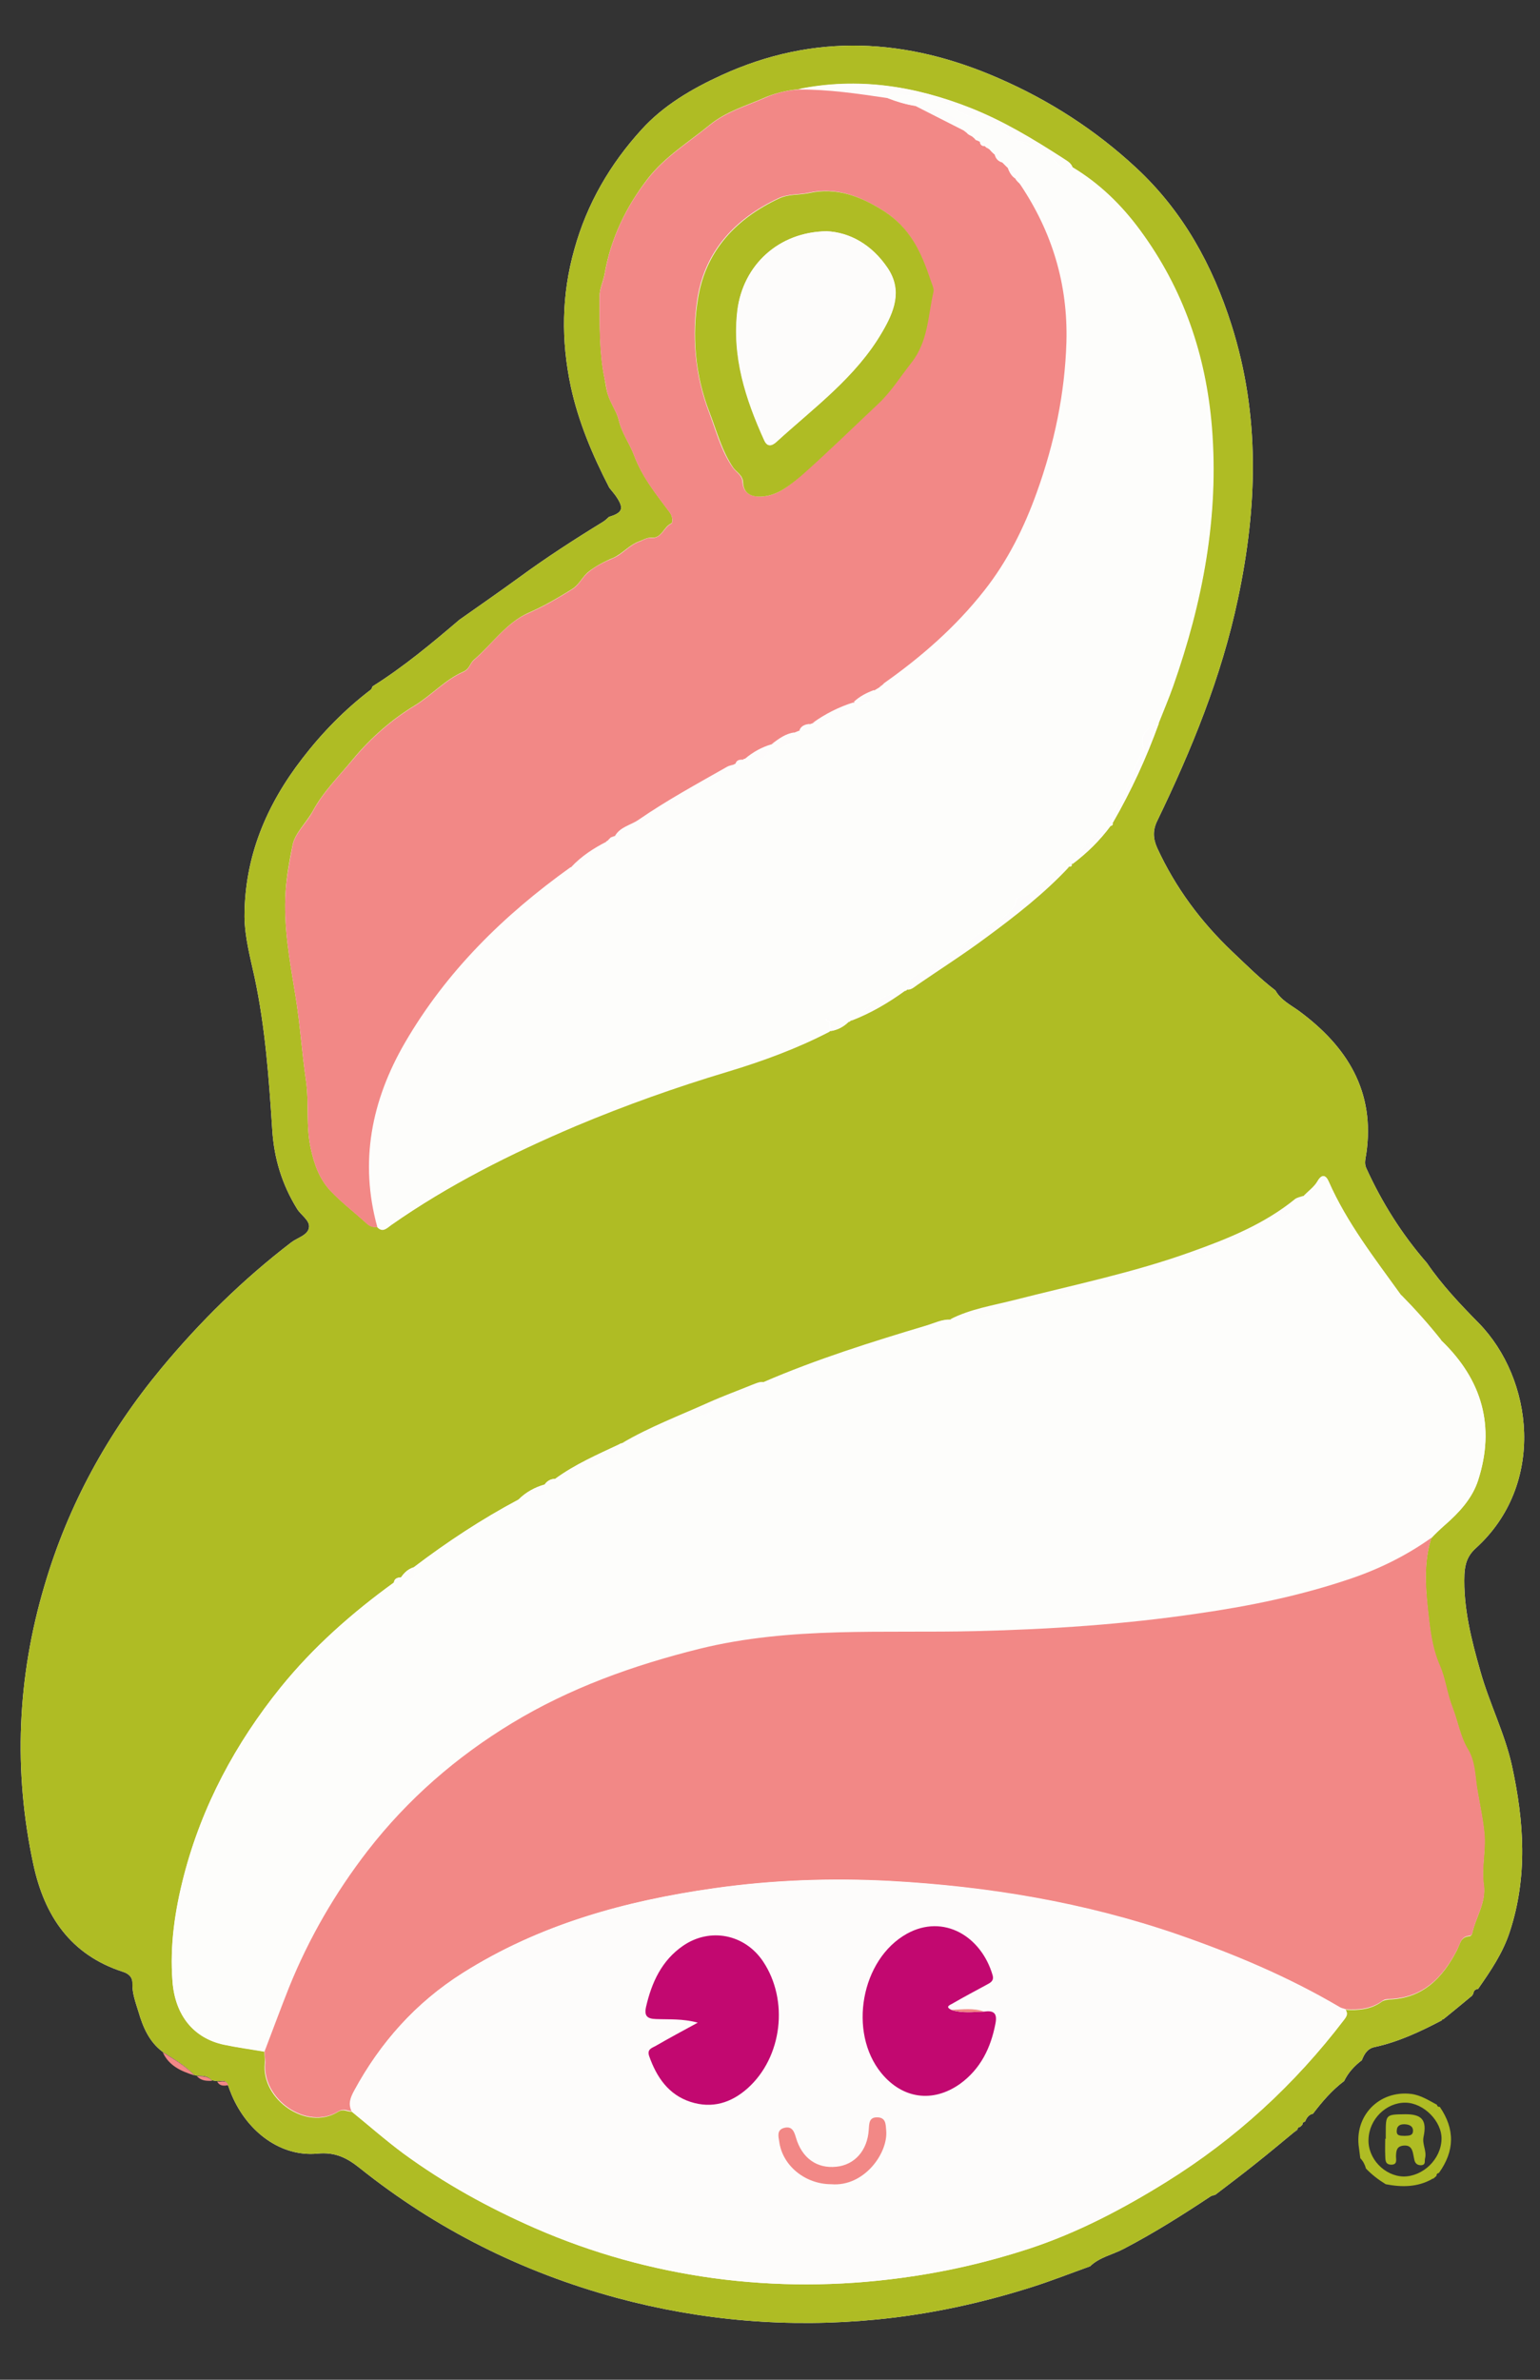 <?xml version="1.0" encoding="utf-8"?>
<!-- Generator: Adobe Illustrator 18.1.0, SVG Export Plug-In . SVG Version: 6.00 Build 0)  -->
<svg version="1.1" id="Layer_1" xmlns="http://www.w3.org/2000/svg" xmlns:xlink="http://www.w3.org/1999/xlink" x="0px" y="0px"
	 viewBox="0 0 599 925" enable-background="new 0 0 599 925" xml:space="preserve">
<rect x="0" y="0" width="599" height="925" fill="#333333" stroke="none"/>
<path fill="#FFFFFF" d="M555,490.9c5.8,8.5,12.9,16,20.1,23.3c21.3,21.7,26.3,62.8-1.1,87.6c-3.2,2.9-4.2,6.1-4.4,10.1
	c-0.5,13,2.7,25.4,6.2,37.7c3.5,12.5,9.5,24.1,12.3,36.8c4.7,21.6,6.2,43.1-0.9,64.6c-2.7,8.2-7.4,15.1-12.3,22.1
	c-1.1,0.1-1.8,0.7-1.8,1.9c-0.3,0.1-0.4,0.3-0.4,0.6c-3.7,3.1-7.5,6.2-11.2,9.2c-0.4,0-0.6,0.2-0.7,0.5c-8.4,4.4-16.9,8.4-26.2,10.4
	c-2.8,0.6-4,2.8-4.9,5.1l0,0c-2.9,2.2-5.3,4.8-6.9,8.1l0,0c-4.8,3.6-8.6,8.1-12.2,12.8c0,0,0-0.1,0-0.1c-1.6,0.4-2.4,1.6-3,3.1
	l0.1,0c-0.7,0-1.1,0.4-1.1,1.1c0,0,0.1-0.1,0.1-0.1c-0.4,0.4-0.7,0.7-1.1,1.1c0,0,0.1-0.1,0.1-0.1c-0.7,0.1-1,0.5-1.1,1.1
	c0,0,0.1-0.1,0.1-0.1c-0.5,0.4-0.9,0.7-1.4,1.1c-5.1,4.2-10.1,8.4-15.3,12.5c-5,4-10.2,7.9-15.3,11.8c-0.6,0.2-1.3,0.3-1.8,0.6
	c-11,7.3-22.1,14.3-33.8,20.4c-4.3,2.3-9.4,3.2-13.1,6.8c-7.5,2.7-14.9,5.6-22.4,8c-19.8,6.3-40.1,10.7-60.8,12.7
	c-34.1,3.3-67.7,0.5-100.8-8.4c-36.9-10-70.3-26.7-100.1-50.5c-5-4-9.6-6.3-16.5-5.6c-14,1.3-27-8.2-33.2-22.6
	c-0.6-1.4-1.1-2.8-1.6-4.2c-0.8-2.3-2.8-1.2-4.3-1.4c-0.6-0.1-1.3-0.2-1.9-0.3c-1.6-1.9-3.8-1.8-5.9-1.8c-0.3-0.1-0.7-0.2-1-0.3
	c-3.5-3.8-8-6.3-12.3-9c-5.2-3.9-7.6-9.6-9.3-15.4c-1.1-3.6-2.5-7.2-2.4-11.1c0.1-2.5-1.5-3.9-3.8-4.6
	c-20.3-6.6-30.4-21.7-34.7-41.6c-7.9-36.5-6.3-72.8,4.3-108.5c9.2-31.3,24.6-59.3,45.4-84.4c15.1-18.2,31.8-34.6,50.6-49
	c2.5-1.9,6.6-2.8,6.9-5.9c0.3-2.7-3.2-4.7-4.7-7.2c-5.8-9.4-8.9-19.5-9.6-30.6c-1.3-19.9-2.7-39.8-6.9-59.4
	c-1.7-7.8-3.8-15.4-3.9-23.5c0-23.3,8.5-43.4,22.5-61.5c7.7-10,16.5-19,26.6-26.7c0.4-0.3,0.5-0.9,0.7-1.3
	c12.1-7.6,23-16.7,33.8-25.9c7.8-5.5,15.6-10.9,23.3-16.5c10.5-7.7,21.5-14.8,32.6-21.6c0.8-0.5,1.5-1.2,2.3-1.9
	c5-1.5,5.8-3.1,3.3-7.1c-0.9-1.5-2.1-2.8-3.2-4.2c-6.5-12.6-12-25.5-15-39.4c-3.8-17.9-3.6-35.6,1.4-53.3
	c4.9-17.7,13.9-33.1,26.1-46.5c8.5-9.4,19.6-15.9,31.2-21.2c36.1-16.5,72-14.4,107.7,1.2c19.8,8.6,37.8,20.2,53.6,34.9
	c18.1,16.8,29.6,37.7,37,61c11.2,35.2,10.1,70.7,2.5,106.5c-6.4,30.3-18,58.6-31.4,86.3c-1.8,3.7-1.6,6.9,0,10.5
	c7.1,15.4,16.9,28.6,29.2,40.3c5.5,5.2,10.8,10.5,16.8,15.1c2.1,3.8,5.9,5.6,9.2,8c18.7,13.8,29.7,31.3,26.1,55.6
	c-0.3,1.8-0.8,3.7,0,5.4C537.5,467.4,545.3,479.8,555,490.9z"/>
<path fill="#AFBC24" d="M555,490.9c5.8,8.5,12.9,16,20.1,23.3c21.3,21.7,26.3,62.8-1.1,87.6c-3.2,2.9-4.2,6.1-4.4,10.1
	c-0.5,13,2.7,25.4,6.2,37.7c3.5,12.5,9.5,24.1,12.3,36.8c4.7,21.6,6.2,43.1-0.9,64.6c-2.7,8.2-7.4,15.1-12.3,22.1
	c-1.1,0.1-1.8,0.7-1.8,1.9c-0.3,0.1-0.4,0.3-0.4,0.6c-3.7,3.1-7.5,6.2-11.2,9.2c-0.4,0-0.6,0.2-0.7,0.5c-8.4,4.4-16.9,8.4-26.2,10.4
	c-2.8,0.6-4,2.8-4.9,5.1l0,0c-2.9,2.2-5.3,4.8-6.9,8.1l0,0c-4.8,3.6-8.6,8.1-12.2,12.8c0,0,0-0.1,0-0.1c-1.6,0.4-2.4,1.6-3,3.1
	l0.1,0c-0.7,0-1.1,0.4-1.1,1.1c0,0,0.1-0.1,0.1-0.1c-0.4,0.4-0.7,0.7-1.1,1.1c0,0,0.1-0.1,0.1-0.1c-0.7,0.1-1,0.5-1.1,1.1
	c0,0,0.1-0.1,0.1-0.1c-0.5,0.4-0.9,0.7-1.4,1.1c-5.1,4.2-10.1,8.4-15.3,12.5c-5,4-10.2,7.9-15.3,11.8c-0.6,0.2-1.3,0.3-1.8,0.6
	c-11,7.3-22.1,14.3-33.8,20.4c-4.3,2.3-9.4,3.2-13.1,6.8c-7.5,2.7-14.9,5.6-22.4,8c-19.8,6.3-40.1,10.7-60.8,12.7
	c-34.1,3.3-67.7,0.5-100.8-8.4c-36.9-10-70.3-26.7-100.1-50.5c-5-4-9.6-6.3-16.5-5.6c-14,1.3-27-8.2-33.2-22.6
	c-0.6-1.4-1.1-2.8-1.6-4.2c-0.8-2.3-2.8-1.2-4.3-1.4c-0.6-0.1-1.3-0.2-1.9-0.3c-1.6-1.9-3.8-1.8-5.9-1.8c-0.3-0.1-0.7-0.2-1-0.3
	c-3.5-3.8-8-6.3-12.3-9c-5.2-3.9-7.6-9.6-9.3-15.4c-1.1-3.6-2.5-7.2-2.4-11.1c0.1-2.5-1.5-3.9-3.8-4.6
	c-20.3-6.6-30.4-21.7-34.7-41.6c-7.9-36.5-6.3-72.8,4.3-108.5c9.2-31.3,24.6-59.3,45.4-84.4c15.1-18.2,31.8-34.6,50.6-49
	c2.5-1.9,6.6-2.8,6.9-5.9c0.3-2.7-3.2-4.7-4.7-7.2c-5.8-9.4-8.9-19.5-9.6-30.6c-1.3-19.9-2.7-39.8-6.9-59.4
	c-1.7-7.8-3.8-15.4-3.9-23.5c0-23.3,8.5-43.4,22.5-61.5c7.7-10,16.5-19,26.6-26.7c0.4-0.3,0.5-0.9,0.7-1.3
	c12.1-7.6,23-16.7,33.8-25.9c7.8-5.5,15.6-10.9,23.3-16.5c10.5-7.7,21.5-14.8,32.6-21.6c0.8-0.5,1.5-1.2,2.3-1.9
	c5-1.5,5.8-3.1,3.3-7.1c-0.9-1.5-2.1-2.8-3.2-4.2c-6.5-12.6-12-25.5-15-39.4c-3.8-17.9-3.6-35.6,1.4-53.3
	c4.9-17.7,13.9-33.1,26.1-46.5c8.5-9.4,19.6-15.9,31.2-21.2c36.1-16.5,72-14.4,107.7,1.2c19.8,8.6,37.8,20.2,53.6,34.9
	c18.1,16.8,29.6,37.7,37,61c11.2,35.2,10.1,70.7,2.5,106.5c-6.4,30.3-18,58.6-31.4,86.3c-1.8,3.7-1.6,6.9,0,10.5
	c7.1,15.4,16.9,28.6,29.2,40.3c5.5,5.2,10.8,10.5,16.8,15.1c2.1,3.8,5.9,5.6,9.2,8c18.7,13.8,29.7,31.3,26.1,55.6
	c-0.3,1.8-0.8,3.7,0,5.4C537.5,467.4,545.3,479.8,555,490.9z M156,613.1c-1.3,0.1-2.6,0.4-2.8,2c-16.3,11.8-31.3,25.1-44,40.7
	c-17.6,21.8-30.6,46.1-37.7,73.3c-3.5,13.4-5.5,27.1-4.4,41c1,13.3,8.3,22.1,20,24.6c5.2,1.1,10.5,1.8,15.7,2.7
	c0.1,1.5,0.3,3,0.2,4.5c-1.5,14.2,16.3,26.5,28.4,19c2.2-1.4,3.6,0,5.4-0.1c6.7,5.4,13.1,11.1,20.1,16.2
	c15.9,11.7,33.1,21.2,51.3,29.1c22.2,9.7,45.3,16.1,69.3,19.4c24.4,3.3,48.8,3.2,73.2-0.1c16.8-2.3,33.4-6.1,49.5-11.3
	c18.9-6.2,36.6-15.5,53.5-26c26.9-16.7,49.9-37.8,69.1-63c1.1-1.4,1.6-2.4,0.6-3.9c5,0.3,9.9-0.1,14.1-3.2c0.7-0.5,1.9-0.7,2.8-0.8
	c13.2-0.4,20.9-8.5,26.4-19.2c1.3-2.6,1.4-5.2,5-5.4c0.3,0,0.8-0.6,0.9-1c1.3-6.3,5.5-11.9,4.5-18.9c-1-6.6,0.9-13.3,0.2-20.1
	c-0.6-6-1.9-12-2.9-17.9c-0.7-4.7-0.8-10-3.5-14.6c-3-5-3.8-10.9-6-16.3c-2.1-5.3-2.8-11.2-4.9-16.2c-3.2-7.3-3.9-14.9-4.7-22.3
	c-0.9-9.1-1.5-18.4,1.4-27.4c1.7-1.8,3.5-3.5,5.3-5.1c5.5-4.8,10.6-10.3,12.9-17.3c6.8-21,1.5-39.1-14.2-54.3
	c-4.9-6.2-10.2-12.1-15.8-17.8c-10.2-14.2-21-28-28.1-44.1c-1-2.4-2.6-3.2-4.4,0c-1.3,2.2-3.6,3.8-5.4,5.7c-1.1,0.4-2.3,0.6-3.2,1.2
	c-12,9.7-26.2,15.4-40.5,20.6c-22.5,8.1-45.9,12.9-69.1,18.8c-8.3,2.1-16.9,3.5-24.6,7.4c-3.3-0.1-6.2,1.4-9.2,2.3
	c-21.4,6.5-42.8,13.1-63.4,22c-1.6-0.2-2.9,0.5-4.3,1.1c-5.7,2.3-11.5,4.4-17,6.9c-11.3,5.2-22.9,9.5-33.7,15.8
	c-0.3,0.1-0.7,0.2-1,0.3c-8.7,4-17.4,7.8-25.2,13.5l0.1,0c-1.7,0-3,0.7-4,2.1l0,0c-3.9,1.1-7.4,3-10.3,5.9
	c-14.3,7.6-27.8,16.5-40.7,26.3C158.9,609.8,157.3,611.2,156,613.1L156,613.1z M432,321c0.6,0,0.9-0.4,0.8-1l0.1-0.3
	c7.1-12.3,13.1-25.2,17.8-38.6c1.9-4.8,3.9-9.5,5.6-14.3c11.5-32.6,17.9-65.9,15.1-100.7c-2.3-28.1-11.1-53.8-27.9-76.6
	c-7.2-9.8-15.8-18.2-26.3-24.5c-0.7-1.9-2.5-2.6-4-3.6C401.7,54,390.1,47,377.4,42c-21.6-8.6-43.8-12-66.8-7.3
	c-4.4,0.4-9,1.5-12.8,3.1c-7.4,3.3-15.2,5.4-21.8,10.8c-8.2,6.7-17.4,12.3-24,20.8c-8.5,11-14.4,23.2-16.8,36.9c-0.5,3-2,5.7-2,9
	c0.1,10.7-0.2,21.5,2,32.1c0.4,2,0.6,4.1,1.3,6.1c1.1,3.4,3.4,6.6,4.1,9.5c1.2,5.3,4.3,9.3,6.1,14.1c3,8.1,8.5,15,13.7,21.9
	c1.2,1.5,1.5,4.1,0.6,4.5c-3,1.4-3.6,5.9-7.7,5.5c-1.7-0.1-3.1,0.9-4.6,1.4c-4,1.4-6.6,4.9-10.3,6.5c-3.4,1.4-6.4,3-9.3,5.2
	c-2.6,2-3.7,5.1-6.6,6.9c-5.5,3.4-10.9,6.6-16.9,9.2c-8.6,3.8-14.2,12.2-21.3,18.3c-1.6,1.4-1.6,3.5-4.1,4.6
	c-7.1,3.1-12.3,9.1-19,13.2c-8.9,5.4-17,12.5-23.9,20.8c-5.4,6.6-11.5,12.5-15.6,20.1c-2.5,4.6-7,8.6-7.9,13.3
	c-1.2,5.9-2.3,11.9-2.7,17.9c-0.9,13.7,1.6,27,3.8,40.5c1.8,10.9,2.5,22,4.1,33c1.3,8.7-0.1,17.7,1.9,26.6c1.4,6.4,3.5,12,7.8,16.5
	c4.3,4.5,9.3,8.3,13.9,12.5c1.4,1.3,2.8,1.6,4.5,1.3c2.1,2.1,3.7,0.3,5.2-0.8c22.5-15.7,46.9-27.9,72-38.6
	c19.3-8.2,38.9-15.1,59-21.1c13.6-4.1,27-8.9,39.7-15.6c2.8-0.4,5.2-1.7,7.2-3.7l0.4,0l0.3-0.3c7.6-2.9,14.6-7,21.2-11.8
	c0.4,0.1,0.6,0,0.8-0.3c1.6,0,2.7-1.1,3.9-2c8.9-6.1,17.9-11.9,26.6-18.3c11.4-8.4,22.6-17.1,32.3-27.5l0.1,0c0.6,0,1-0.2,1-0.9l0,0
	C422.7,331.7,427.7,326.8,432,321L432,321z"/>
<path fill="#AFBC24" d="M557.4,846.9l-0.2-0.1L557,847c-5.7,3.2-11.8,3.2-18,2c-2.8-1.7-5.4-3.7-7.7-6.1c-0.4-1.5-1.1-2.9-2.2-4
	c0,0,0,0,0,0c-0.2-1.3-0.3-2.6-0.5-3.9c-2-12.5,7.8-22.6,20.3-21.1c3.8,0.5,6.8,2.5,10,4.2l0-0.1c0.1,0.7,0.5,1,1.1,0.9l0,0
	c6,8.7,5.8,17.2-0.3,25.7c0,0,0.1,0,0.1,0c-0.7,0.1-1,0.4-1.1,1.1c0,0,0.2-0.1,0.2-0.1C558.4,846.1,557.9,846.5,557.4,846.9z
	 M560.7,831.5c0.2-6.9-6.9-14.1-14-14.2c-7.5-0.1-14.2,6.4-14.4,14.3c-0.3,7.4,6.2,14.2,13.6,14.4
	C553.5,846,560.5,839.3,560.7,831.5z"/>
<path fill="#F28886" d="M63.3,797.7c4.3,2.7,8.8,5.2,12.3,9C70.5,805.1,65.7,803,63.3,797.7z"/>
<path fill="#F28886" d="M76.6,807c2.1,0,4.3-0.1,5.9,1.8C80.3,808.9,78.2,808.8,76.6,807z"/>
<path fill="#F28886" d="M84.5,809.1c1.5,0.2,3.5-0.9,4.3,1.4C87.1,810.8,85.4,810.9,84.5,809.1z"/>
<path fill="#FDFCFB" d="M505.8,826.9c0.4-0.4,0.7-0.7,1.1-1.1C506.5,826.2,506.2,826.5,505.8,826.9z"/>
<path fill="#FDFCFB" d="M503.5,828.9c0.5-0.4,0.9-0.7,1.4-1.1C504.5,828.2,504,828.5,503.5,828.9z"/>
<path fill="#FDFDFB" d="M161,609.2c12.9-9.8,26.4-18.7,40.7-26.3c2.7,0.8,4.1-2.5,6.9-2c3.1,0.6,3.6-1.5,3.4-4c0,0,0,0,0,0
	c1.7,0.1,3.3-0.1,4-2.1c0,0-0.1,0-0.1,0c3.9,1.3,5.7-2.9,8.5-3.5c5.4-1.1,9.5-4.6,14.5-6.3c2.3-0.8,2.1-2.2,2.1-3.8
	c0.3-0.1,0.7-0.2,1-0.3c9.2-2.1,17.3-6.8,26-10.3c1.3-0.5,2.4-2.5,3.9-1.4c3.3,2.6,5-0.6,6.5-2c1.4-1.4,2.7-1.7,4.3-2.4
	c4.9-2.2,10.3-3.8,14.3-7.6c20.6-8.9,42-15.6,63.4-22c3-0.9,5.9-2.4,9.2-2.3c10.7,1.1,20.1-4.7,30.3-6.5c9.1-1.6,18.1-5,27.2-7
	c10.5-2.3,20.3-6.4,30.7-8.9c11.7-2.8,23.2-7.3,33.6-13.6c5.6-3.4,12.5-5.3,15.6-12c1.8-1.9,4.1-3.5,5.4-5.7c1.8-3.2,3.4-2.3,4.4,0
	c7.1,16.1,17.9,29.9,28.1,44.1c2.1,5.9,7.4,9.7,10.4,15.1c1,1.8,2.9,3.2,5.4,2.7c15.8,15.2,21,33.3,14.2,54.3
	c-2.3,7.1-7.4,12.5-12.9,17.3c-1.9,1.6-3.7,3.3-5.3,5.1c-9.7,6.9-20.2,12.1-31.4,15.9c-19.4,6.6-39.4,10.6-59.7,13.6
	c-28.5,4.1-57.2,6.1-85.9,6.8c-36,0.8-72.2-1.9-107.8,6.9c-25.7,6.4-50.3,15.2-72.9,28.9c-21.6,13.1-40.4,29.6-56.1,49.6
	c-12.7,16.2-22.8,33.8-30.5,52.9c-3.3,8.3-6.4,16.7-9.6,25.1c-5.2-0.9-10.5-1.6-15.7-2.7c-11.7-2.5-19-11.3-20-24.6
	c-1.1-13.9,1-27.6,4.4-41c7-27.2,20.1-51.5,37.7-73.3c12.6-15.7,27.7-28.9,44-40.7c1.3-0.1,2.3-0.8,2.8-2l0,0
	C160.7,615.6,161.5,613.2,161,609.2z"/>
<path fill="#F28886" d="M102.9,797.4c3.2-8.4,6.3-16.8,9.6-25.1c7.7-19,17.9-36.6,30.5-52.9c15.6-20.1,34.5-36.5,56.1-49.6
	c22.6-13.7,47.2-22.5,72.9-28.9c35.6-8.8,71.8-6,107.8-6.9c28.8-0.7,57.4-2.6,85.9-6.8c20.3-2.9,40.3-7,59.7-13.6
	c11.2-3.8,21.7-9,31.4-15.9c-2.9,9-2.4,18.4-1.4,27.4c0.8,7.4,1.5,15,4.7,22.3c2.2,5,2.8,10.9,4.9,16.2c2.1,5.4,3,11.3,6,16.3
	c2.8,4.6,2.8,9.9,3.5,14.6c0.9,5.9,2.3,11.8,2.9,17.9c0.7,6.8-1.2,13.5-0.2,20.1c1,7-3.2,12.6-4.5,18.9c-0.1,0.4-0.6,1-0.9,1
	c-3.6,0.2-3.7,2.9-5,5.4c-5.5,10.7-13.2,18.8-26.4,19.2c-0.9,0-2.1,0.2-2.8,0.8c-4.3,3.1-9.1,3.5-14.1,3.2c-0.8-0.3-1.6-0.4-2.3-0.8
	c-20-11.8-41.2-20.7-63.1-28.3c-36.3-12.5-73.7-18.7-111.9-20.8c-22.8-1.2-45.6-0.4-68.2,2.8c-34.7,4.9-68,14-98,33
	c-18.1,11.4-32,26.9-42.1,45.7c-1.4,2.6-2.4,5.1-0.9,8c-1.8,0.1-3.1-1.3-5.4,0.1c-12.2,7.6-29.9-4.8-28.4-19
	C103.2,800.4,102.9,798.9,102.9,797.4z"/>
<path fill="#F28886" d="M147.1,476.9c-1.7,0.3-3.1,0-4.5-1.3c-4.6-4.2-9.6-8-13.9-12.5c-4.3-4.5-6.4-10.1-7.8-16.5
	c-2-8.9-0.6-17.8-1.9-26.6c-1.6-11-2.3-22.1-4.1-33c-2.2-13.5-4.7-26.8-3.8-40.5c0.4-6,1.6-12.1,2.7-17.9c0.9-4.8,5.5-8.7,7.9-13.3
	c4.1-7.6,10.2-13.6,15.6-20.1c6.9-8.3,15-15.4,23.9-20.8c6.7-4.1,11.9-10.1,19-13.2c2.5-1.1,2.5-3.2,4.1-4.6
	c7.1-6.2,12.7-14.6,21.3-18.3c6-2.6,11.4-5.8,16.9-9.2c2.9-1.8,4-4.9,6.6-6.9c2.9-2.3,5.9-3.8,9.3-5.2c3.7-1.5,6.3-5.1,10.3-6.5
	c1.5-0.5,2.9-1.6,4.6-1.4c4.1,0.3,4.8-4.1,7.7-5.5c0.9-0.4,0.6-3-0.6-4.5c-5.2-6.9-10.7-13.7-13.7-21.9c-1.8-4.8-4.9-8.8-6.1-14.1
	c-0.7-2.9-3-6.1-4.1-9.5c-0.7-2.1-0.8-4.1-1.3-6.1c-2.3-10.6-1.9-21.3-2-32.1c0-3.3,1.5-6,2-9c2.4-13.8,8.3-26,16.8-36.9
	c6.6-8.5,15.8-14.1,24-20.8c6.6-5.4,14.4-7.5,21.8-10.8c3.8-1.7,8.3-2.8,12.8-3.1c11.6-0.1,23,1.6,34.5,3.3c3.6,1.4,7.2,2.5,11,3.1
	c6.4,3.2,12.7,6.5,19.1,9.7l0.2,0.2c0.2,0.2,0.5,0.4,0.7,0.5c0.2,0.3,0.4,0.5,0.7,0.6l0,0.1c0.5,0.3,1,0.5,1.5,0.8
	c0.3,0.2,0.5,0.4,0.8,0.7c0,0.2,0.2,0.3,0.4,0.3l0.1,0.4l0.3,0c0.4,0.2,0.9,0.4,1.3,0.6c0.1,1.2,0.7,1.8,2,1.7
	c0,0.2,0.2,0.3,0.4,0.3l0,0.3l0.3,0c0.4,0.2,0.8,0.5,1.1,0.7c0.3,0.4,0.7,0.7,1,1.1l0,0c0.4,0.3,0.7,0.7,1.1,1l-0.1,0
	c0.4,1.6,1.4,2.6,3,3l0,0c0.3,0.3,0.7,0.7,1,1l0,0c0.3,0.3,0.7,0.7,1,1l0,0c0.6,1.8,1.5,3.4,3.2,4.4c0.1,0.3,0.2,0.5,0.5,0.7l0,0.3
	l0.3,0c0.1,0.3,0.3,0.5,0.6,0.6c0.2,0.2,0.4,0.4,0.5,0.7c12.4,18.5,18.6,38.8,17.9,61.1c-0.6,20.1-4.7,39.5-11.5,58.4
	c-5,13.8-11.4,26.8-20.5,38.3c-11.1,14-24.5,25.7-39,36c-0.2,0.2-0.4,0.4-0.6,0.6l-0.2,0.2c-0.3,0.3-0.7,0.5-1,0.8
	c-0.7,0.4-1.3,0.8-2,1.2c-3,1-5.7,2.5-8,4.7l0,0c-5.7,1.9-11.1,4.5-15.9,8c-0.4,0.1-0.7,0.3-1.1,0.4c-1.8,0.1-3.4,0.7-4.1,2.5
	c-0.6,0.2-1.2,0.5-1.8,0.7c-3.5,0.4-6,2.4-8.6,4.4l-0.3,0.2c-3.8,1.1-7.2,3-10.3,5.6c-0.3,0-0.6,0.1-0.8,0.4c-1.4-0.1-2.6,0.1-3,1.8
	l0,0c-1.1,0.3-2.3,0.5-3.3,1c-11.7,6.6-23.4,12.9-34.4,20.6c-3.1,2.1-7.2,2.8-9.2,6.4c-0.4,0.2-0.9,0.3-1.3,0.5l-0.4,0l0,0.4
	c-0.2,0.1-0.4,0.3-0.5,0.5c-0.3,0.2-0.5,0.4-0.8,0.6l-0.1,0.1c-5.2,2.6-10,5.7-13.9,9.9c-25.9,18.5-48.3,40.5-64.4,68.2
	C144.8,427.6,140,451.4,147.1,476.9z M296.2,193c6.3-0.3,11-4.4,15.2-8.1c10.4-9.1,20.4-18.9,30.4-28.4c4.7-4.4,8.4-10.4,12.5-15.6
	c6.7-8.3,6.4-18.2,8.6-27.6c0.3-1.1-0.3-2.2-0.7-3.3c-2.2-6.4-4.3-12.5-8.4-18.3c-3.4-4.8-7.2-8-11.7-10.7c-8.4-5-17.2-8.3-27.4-6.1
	c-3.9,0.9-8,0.3-12,2.2c-16.6,7.8-28.2,20.2-31.3,38.2c-2.5,14.9-1.1,30.5,4.3,44.7c2.8,7.3,4.7,15.1,9.3,21.7
	c1.3,1.9,3.7,3,3.8,5.6C289.2,191.9,292.1,193.1,296.2,193z"/>
<path fill="#FDFDFB" d="M289,295.3c0.2-0.3,0.5-0.4,0.8-0.4c5.1,1.8,8.5,0,10.3-5.6c0,0,0.3-0.2,0.3-0.2c3.2-0.9,8.3,1.9,8.7-4.4
	c0.6-0.2,1.2-0.5,1.8-0.7c1.8-0.2,3.5-0.5,4.1-2.5c0.4-0.1,0.7-0.3,1.1-0.4c6.5-0.2,12.2-2.3,15.9-8c0,0,0,0,0,0
	c3.5-0.2,8,1.4,8-4.7c0.7-0.4,1.3-0.8,2-1.2c0.3-0.3,0.7-0.5,1-0.8c0,0,0.2-0.2,0.2-0.2c0.2-0.1,0.5-0.3,0.6-0.6
	c14.6-10.3,27.9-21.9,39-36c9.1-11.5,15.6-24.6,20.5-38.3c6.8-18.9,10.9-38.3,11.5-58.4c0.6-22.3-5.5-42.6-17.9-61.1
	c-0.2-0.2-0.4-0.5-0.5-0.7c-0.3-0.1-0.4-0.3-0.6-0.6c0,0-0.3-0.3-0.3-0.3c-0.3-0.2-0.4-0.4-0.5-0.7c-0.3-2,0.5-4.8-3.2-4.4l0,0
	c-0.3-0.3-0.7-0.7-1-1c0,0,0,0,0,0c-0.3-0.3-0.7-0.7-1-1c0,0,0,0,0,0c0-2-1-3-3-3l0.1,0c-0.4-0.3-0.7-0.7-1.1-1l0,0
	c-0.3-0.4-0.7-0.7-1-1.1c-0.4-0.2-0.8-0.5-1.1-0.7c0,0-0.3-0.3-0.3-0.3c-0.2,0-0.3-0.1-0.4-0.3c-0.2-1.1-0.9-1.6-2-1.7
	c-0.4-0.2-0.9-0.4-1.3-0.6c-0.1-0.1-0.3-0.2-0.4-0.4c-0.2,0-0.3-0.1-0.4-0.3c-0.3-0.2-0.5-0.4-0.8-0.7c-0.5-0.3-1-0.5-1.5-0.8
	c0,0,0-0.1,0-0.1c-0.3-0.1-0.5-0.4-0.7-0.6c-0.2-0.2-0.5-0.4-0.7-0.5c0,0-0.2-0.2-0.2-0.2c-1.5-3.7-5.5-6-8.2-7.2
	c-3-1.4-7.1-2.2-10.8-2.5c-3.8-0.6-7.4-1.7-11-3.1c0.7-0.9,1.7-0.9,2.7-0.9c8.6-0.1,16.9,0.7,24.3,5.7c5,3.4,11.4,3.6,16.6,6.3
	c3,1.5,4.5,5.4,8.2,5.9c3.9,0.5,6.8,2.8,10,4.7c3.3,1.9,5.3,6.6,10.2,5.4c10.5,6.3,19.1,14.7,26.3,24.5
	c16.8,22.8,25.6,48.4,27.9,76.6c2.9,34.8-3.6,68.1-15.1,100.7c-1.7,4.8-3.7,9.5-5.6,14.3c-4.4,1.8-7.7,4.3-5.8,9.8
	c0.1,0.4,0,1-0.3,1.4c-3.9,6-5,13.2-8.9,19.3c-1.5,2.3-3.4,4.9-2.9,8.1l-0.1,0.3c-0.3,0.3-0.5,0.7-0.8,1l0,0
	c-6.6,3.4-11.5,8.4-15,15l0,0c-0.3,0.3-0.7,0.6-1,0.9c0,0-0.1,0-0.1,0c-6.9,3.2-11.5,10.2-19.4,11.8c-0.5,0.1-1.1,0.9-1.2,1.5
	c-0.5,2.9-2.9,4.4-4.7,6.2c-3.9,4-9.5,5.6-13.7,9.5c-6,5.6-12.8,10.3-20.6,13.3c-2.3,0.9-3.7,2.8-3.3,5.5c-0.2,0.3-0.5,0.4-0.8,0.3
	c-8.6,1.1-14.9,6.4-21.2,11.8l-0.3,0.3c0,0-0.4,0-0.4,0c-2.4,0-4.8-0.1-7.2-0.1c-0.1-0.6-0.1-1.4-1-1.5c-0.2,0-0.6,0.4-0.6,0.6
	c0.1,0.9,0.8,0.9,1.5,1c0,1.3,0,2.5,0,3.8c-12.7,6.6-26.1,11.5-39.7,15.6c-20,6-39.7,13-59,21.1c-25.2,10.7-49.6,22.9-72,38.6
	c-1.5,1.1-3.1,2.9-5.2,0.8c-7.1-25.5-2.3-49.4,10.7-71.8c16.1-27.7,38.4-49.6,64.4-68.2c4.5,0.4,6-4.3,9.4-5.5
	c2.3-0.8,4.3-1.7,4.5-4.5c0,0,0.1-0.1,0.1-0.1c0.3-0.2,0.6-0.3,0.8-0.6c0.1-0.2,0.3-0.4,0.5-0.5c0.1-0.1,0.2-0.3,0.4-0.4
	c0.4-0.2,0.9-0.3,1.3-0.5c0.8-0.1,1.9,0,2.4-0.5c4.2-3.6,9.7-4.8,14.2-8.3c2.2-1.7,6.5-3.1,8.5-5.1c3.1-2.9,6.4-4.9,10-5.9
	c5.1-1.4,8.5-4.6,11.8-8.3l0,0C287.4,297,288.8,297.1,289,295.3z"/>
<path fill="#FDFCFB" d="M136.8,820.7c-1.5-2.9-0.5-5.4,0.9-8c10.2-18.8,24-34.2,42.1-45.7c30-18.9,63.3-28.1,98-33
	c22.6-3.2,45.5-4,68.2-2.8c38.1,2.1,75.6,8.3,111.9,20.8c21.9,7.5,43.1,16.5,63.1,28.3c0.7,0.4,1.5,0.5,2.3,0.8c1,1.5,0.4,2.6-0.6,4
	c-19.3,25.2-42.2,46.2-69.1,63c-16.9,10.5-34.6,19.8-53.5,26c-16.1,5.3-32.6,9.1-49.5,11.3c-24.4,3.3-48.8,3.4-73.2,0.1
	c-24-3.3-47-9.7-69.3-19.4c-18.1-8-35.3-17.4-51.3-29.1C150,831.9,143.5,826.2,136.8,820.7z M370.1,781.2c-2.8-1.3-0.8-2,0.4-2.6
	c4.4-2.4,8.7-4.8,13.1-7.2c1.5-0.8,3-1.5,2.4-3.7c-4.4-15.2-19.1-24-33.3-16.2c-17.8,9.9-22.9,38.3-10,54.2c8.2,10,20,11.8,30.6,4.2
	c8-5.7,12-13.9,13.8-23.5c0.8-4.1-0.8-5.1-4.4-4.6C378.7,780.4,374.4,781.1,370.1,781.2z M271.4,786.2c-5.9,3.2-11.1,6-16.3,8.9
	c-1.5,0.8-3.5,1.3-2.6,4c2.9,8.2,7.4,15,16.1,17.8c8.4,2.7,15.8,0.5,22.2-5.3c13.5-12.2,16.1-34.2,6-49.3
	c-7.1-10.6-20.6-13.3-31.1-6.1c-8.3,5.7-12.2,14.2-14.4,23.7c-0.8,3.6,0.4,4.7,3.9,4.8C260.2,785,265.4,784.6,271.4,786.2z
	 M323.3,849c12.8,1.1,22.2-12.1,21.5-20.8c-0.2-2.3-0.1-5-3.4-5.1c-3.5-0.1-3.2,2.5-3.4,4.9c-0.6,8-5.6,13.6-12.6,14.3
	c-7.7,0.8-13.5-3.4-15.7-11.3c-0.7-2.4-1.5-4.6-4.6-3.8c-3,0.8-2.2,3.4-1.9,5.4C304.5,841.8,313.3,849,323.3,849z"/>
<path fill="#FDFCFB" d="M507,464.8c-3.1,6.7-10,8.6-15.6,12c-10.5,6.3-21.9,10.8-33.6,13.6c-10.4,2.5-20.3,6.6-30.7,8.9
	c-9.1,2-18.1,5.4-27.2,7c-10.2,1.8-19.5,7.6-30.3,6.5c7.8-4,16.3-5.3,24.6-7.4c23.1-5.9,46.6-10.7,69.1-18.8
	c14.3-5.1,28.5-10.8,40.5-20.6C504.7,465.4,505.9,465.2,507,464.8z"/>
<path fill="#FDFCFB" d="M417.1,65c-4.9,1.2-6.9-3.5-10.2-5.4c-3.2-1.9-6.1-4.2-10-4.7c-3.7-0.4-5.3-4.3-8.2-5.9
	c-5.3-2.7-11.6-2.9-16.6-6.3c-7.4-5-15.7-5.8-24.3-5.7c-1,0-2,0.1-2.7,0.9c-11.4-1.7-22.9-3.4-34.5-3.3c23.1-4.7,45.2-1.2,66.8,7.3
	c12.7,5,24.3,12,35.8,19.4C414.6,62.3,416.4,63.1,417.1,65z"/>
<path fill="#FDFCFB" d="M353,384.7c-0.4-2.7,1-4.6,3.3-5.5c7.8-3.1,14.6-7.7,20.6-13.3c4.2-3.9,9.8-5.5,13.7-9.5
	c1.8-1.8,4.2-3.3,4.7-6.2c0.1-0.6,0.7-1.4,1.2-1.5c7.9-1.6,12.5-8.6,19.4-11.8c-9.7,10.4-20.9,19.1-32.3,27.5
	c-8.6,6.4-17.7,12.2-26.6,18.3C355.7,383.6,354.6,384.7,353,384.7z"/>
<path fill="#FDFCFB" d="M297,537.2c-4,3.9-9.4,5.5-14.3,7.6c-1.6,0.7-2.9,1.1-4.3,2.4c-1.5,1.4-3.2,4.6-6.5,2
	c-1.4-1.1-2.6,0.9-3.9,1.4c-8.6,3.5-16.8,8.2-26,10.3c10.7-6.3,22.4-10.7,33.7-15.8c5.6-2.5,11.4-4.6,17-6.9
	C294.1,537.7,295.4,537,297,537.2z"/>
<path fill="#FDFCFB" d="M432.9,319.7c-0.6-3.2,1.4-5.8,2.9-8.1c3.9-6.1,4.9-13.3,8.9-19.3c0.3-0.4,0.4-1,0.3-1.4
	c-1.9-5.5,1.4-8,5.8-9.8C445.9,294.5,440,307.3,432.9,319.7z"/>
<path fill="#FDFCFB" d="M241,561.3c-0.1,1.6,0.1,3-2.1,3.8c-5,1.7-9.1,5.2-14.5,6.3c-2.8,0.6-4.6,4.8-8.5,3.5
	C223.6,569.2,232.4,565.4,241,561.3z"/>
<path fill="#FDFCFB" d="M331,396.8c6.3-5.3,12.6-10.6,21.2-11.8C345.6,389.8,338.6,393.9,331,396.8z"/>
<path fill="#FDFCFB" d="M560.7,521c-2.5,0.5-4.3-0.9-5.4-2.7c-3-5.3-8.3-9.1-10.4-15.1C550.5,508.9,555.8,514.8,560.7,521z"/>
<path fill="#FDFCFB" d="M417,336c3.4-6.6,8.4-11.5,15-15C427.7,326.8,422.7,331.7,417,336z"/>
<path fill="#FDFCFB" d="M212,577c0.2,2.5-0.2,4.6-3.4,4c-2.8-0.6-4.2,2.7-6.9,2C204.6,580,208.1,578.1,212,577z"/>
<path fill="#FDFCFB" d="M323,397c2.4,0,4.8,0.1,7.2,0.1c-2,2-4.4,3.3-7.2,3.7C323,399.6,323,398.3,323,397L323,397z"/>
<path fill="#FDFCFB" d="M161,609.2c0.5,4-0.4,6.4-5,3.9C157.3,611.2,158.9,609.8,161,609.2z"/>
<path fill="#FDFCFB" d="M215.9,574.8c-0.6,2-2.2,2.2-4,2.1C212.9,575.6,214.2,574.8,215.9,574.8z"/>
<path fill="#FDFCFB" d="M156,613.1c-0.5,1.2-1.5,1.9-2.8,2C153.5,613.4,154.7,613.2,156,613.1z"/>
<path fill="#FDFCFB" d="M416,336.9c0.3-0.3,0.7-0.6,1-0.9C417,336.6,416.6,336.9,416,336.9z"/>
<path fill="#FDFCFB" d="M432,321c0.3-0.3,0.5-0.7,0.8-1C432.9,320.6,432.6,320.9,432,321z"/>
<path fill="#AFBC24" d="M296.2,193c-4,0.2-7-1.1-7.2-5.6c-0.1-2.7-2.5-3.8-3.8-5.6c-4.5-6.6-6.5-14.5-9.3-21.7
	c-5.5-14.2-6.9-29.8-4.3-44.7c3.1-18,14.7-30.4,31.3-38.2c4-1.9,8-1.3,12-2.2c10.2-2.2,19.1,1.1,27.4,6.1c4.5,2.7,8.4,6,11.7,10.7
	c4.1,5.8,6.2,11.9,8.4,18.3c0.4,1.1,0.9,2.2,0.7,3.3c-2.2,9.4-2,19.2-8.6,27.6c-4.1,5.2-7.8,11.1-12.5,15.6
	c-10.1,9.5-20,19.2-30.4,28.4C307.2,188.6,302.5,192.7,296.2,193z M321.6,89.9c-18.8,0.2-32.6,13.2-34.7,30.6
	c-2.2,18,3.1,34.5,10.4,50.6c1.2,2.7,2.9,2.3,4.7,0.7c14.7-13.4,31-25.2,41.2-42.8c4.5-7.7,8-16,2.1-24.8
	C339.1,95,330.5,90.3,321.6,89.9z"/>
<path fill="#FDFCFB" d="M286,297c-3.3,3.6-6.6,6.9-11.8,8.3c-3.6,1-7,2.9-10,5.9c-2,2-6.3,3.4-8.5,5.1c-4.5,3.5-10,4.7-14.2,8.3
	c-0.5,0.5-1.6,0.3-2.4,0.5c2-3.7,6.1-4.3,9.2-6.4c11-7.6,22.8-14,34.4-20.6C283.7,297.5,284.9,297.4,286,297z"/>
<path fill="#FDFCFB" d="M356,41c3.8,0.3,7.8,1.2,10.8,2.5c2.8,1.3,6.7,3.5,8.2,7.2C368.7,47.5,362.4,44.3,356,41z"/>
<path fill="#FDFCFB" d="M332,273c-3.8,5.7-9.4,7.8-15.9,8C320.9,277.5,326.3,274.8,332,273z"/>
<path fill="#FDFCFB" d="M236,327.1c-0.2,2.8-2.2,3.7-4.5,4.5c-3.5,1.2-5,5.9-9.4,5.5C226.1,332.8,230.9,329.7,236,327.1z"/>
<path fill="#FDFCFB" d="M300.1,289.3c-1.8,5.6-5.2,7.4-10.3,5.6C292.9,292.3,296.3,290.4,300.1,289.3z"/>
<path fill="#FDFCFB" d="M309,284.7c-0.4,6.4-5.5,3.5-8.7,4.4C303,287.1,305.6,285.1,309,284.7z"/>
<path fill="#FDFCFB" d="M340,268.2c0,6.1-4.5,4.6-8,4.7C334.3,270.7,337,269.3,340,268.2z"/>
<path fill="#FDFCFB" d="M391.9,65c3.7-0.5,2.9,2.4,3.2,4.4C393.5,68.4,392.6,66.8,391.9,65z"/>
<path fill="#FDFCFB" d="M315,281.4c-0.6,2.1-2.4,2.4-4.1,2.5C311.6,282.1,313.2,281.5,315,281.4z"/>
<path fill="#FDFCFB" d="M386.9,60c2,0,3,1,3,3C388.3,62.7,387.3,61.7,386.9,60z"/>
<path fill="#FDFCFB" d="M289,295.3c-0.2,1.9-1.6,1.7-3,1.8C286.4,295.4,287.6,295.2,289,295.3z"/>
<path fill="#FDFCFB" d="M381.1,55c1.1,0.1,1.8,0.6,2,1.7C381.9,56.8,381.2,56.2,381.1,55z"/>
<path fill="#FDFCFB" d="M375.3,51c0.2,0.2,0.5,0.4,0.7,0.5C375.7,51.3,375.5,51.1,375.3,51z"/>
<path fill="#FDFCFB" d="M376.7,52.1C376.7,52.1,376.7,52.2,376.7,52.1C376.7,52.2,376.7,52.1,376.7,52.1z"/>
<path fill="#FDFCFB" d="M378.3,53c0.3,0.2,0.5,0.5,0.8,0.7C378.8,53.4,378.5,53.2,378.3,53z"/>
<path fill="#FDFCFB" d="M379.4,54c0.1,0.1,0.3,0.2,0.4,0.4c0,0-0.4,0-0.4,0L379.4,54z"/>
<path fill="#FDFCFB" d="M383.4,57c0,0,0.3,0.3,0.3,0.3s-0.3,0-0.3,0L383.4,57z"/>
<path fill="#FDFCFB" d="M384.9,58c0.3,0.4,0.7,0.7,1,1.1C385.6,58.7,385.3,58.4,384.9,58z"/>
<path fill="#FDFCFB" d="M385.9,59c0.4,0.3,0.7,0.7,1.1,1C386.6,59.7,386.3,59.4,385.9,59z"/>
<path fill="#FDFCFB" d="M389.9,63c0.3,0.3,0.7,0.7,1,1C390.6,63.7,390.3,63.4,389.9,63z"/>
<path fill="#FDFCFB" d="M390.9,64c0.3,0.3,0.7,0.7,1,1C391.6,64.7,391.3,64.4,390.9,64z"/>
<polygon fill="#FDFCFB" points="395.6,70.1 395.9,70.4 395.6,70.4 "/>
<path fill="#FDFCFB" d="M396.5,71c0.2,0.2,0.4,0.4,0.5,0.7C396.8,71.5,396.7,71.2,396.5,71z"/>
<path fill="#FDFCFB" d="M237,326.5c-0.3,0.2-0.5,0.4-0.8,0.6C236.4,326.8,236.7,326.7,237,326.5z"/>
<path fill="#FDFCFB" d="M237.9,325.6c-0.1,0.1-0.2,0.3-0.4,0.4c0,0,0-0.4,0-0.4L237.9,325.6z"/>
<path fill="#FDFCFB" d="M343,266.2c-0.3,0.3-0.7,0.5-1,0.8C342.4,266.8,342.7,266.5,343,266.2z"/>
<path fill="#FDFCFB" d="M343.9,265.5c-0.2,0.2-0.4,0.4-0.6,0.6C343.5,265.8,343.7,265.7,343.9,265.5z"/>
<path fill="#FDFCFB" d="M323,397c-0.6-0.1-1.4-0.1-1.5-1c0-0.2,0.4-0.6,0.6-0.6C322.9,395.6,322.9,396.3,323,397
	C323,397,323,397,323,397z"/>
<path fill="#C20870" d="M382.8,781.9c3.6-0.5,5.2,0.5,4.4,4.6c-1.8,9.5-5.8,17.7-13.8,23.5c-10.6,7.5-22.4,5.8-30.6-4.2
	c-13-15.9-7.9-44.3,10-54.2c14.2-7.8,28.9,1,33.3,16.2c0.6,2.2-0.9,2.9-2.4,3.7c-4.4,2.4-8.8,4.7-13.1,7.2c-1.2,0.7-3.2,1.3-0.4,2.6
	C374.3,782.6,378.6,782,382.8,781.9z"/>
<path fill="#C20870" d="M271.4,786.2c-5.9-1.6-11.1-1.2-16.2-1.4c-3.5-0.1-4.7-1.2-3.9-4.8c2.2-9.5,6.1-18,14.4-23.7
	c10.5-7.2,24-4.5,31.1,6.1c10.1,15.1,7.5,37.2-6,49.3c-6.4,5.7-13.8,8-22.2,5.3c-8.6-2.8-13.2-9.6-16.1-17.8c-0.9-2.7,1-3.1,2.6-4
	C260.3,792.2,265.5,789.4,271.4,786.2z"/>
<path fill="#F28886" d="M323.3,849c-10,0-18.9-7.1-20.2-16.5c-0.3-2-1.1-4.6,1.9-5.4c3.1-0.8,3.9,1.4,4.6,3.8
	c2.3,7.9,8.1,12.1,15.7,11.3c7.1-0.7,12.1-6.3,12.6-14.3c0.2-2.4,0-5,3.4-4.9c3.3,0.1,3.2,2.7,3.4,5.1
	C345.5,836.9,336.1,850.1,323.3,849z"/>
<path fill="#F28886" d="M382.8,781.9c-4.3,0.1-8.5,0.7-12.7-0.7C374.4,781.1,378.7,780.4,382.8,781.9z"/>
<path fill="#AFBC24" d="M539,831.4c0-0.7,0-1.3,0-2c0-7.5,0-7.5,7.4-7.6c6.7-0.1,8.7,2.3,7.3,8.8c-0.6,2.9,1.3,5.4,0.6,8.3
	c-0.3,1,0.4,2.5-1.4,2.7c-1.5,0.1-2.5-0.6-2.8-2.2c-0.1-0.7-0.3-1.3-0.4-2c-0.4-2.2-1.2-3.7-3.9-3.4c-2.5,0.3-2.7,1.9-2.8,3.8
	c-0.1,1.4,0.8,3.7-2,3.6c-2.4-0.1-2.1-2.1-2.2-3.7c-0.1-2.2,0-4.3,0-6.5C538.9,831.4,538.9,831.4,539,831.4z M546.3,830.2
	c1.5-0.1,3.3,0.1,3.3-2c0-1.9-1.6-2.4-3.1-2.5c-1.6-0.1-3.1,0.4-3.2,2.3C543,830.4,544.9,830.1,546.3,830.2z"/>
<path fill="#FDFCFB" d="M321.6,89.9c8.8,0.4,17.4,5.1,23.6,14.3c5.9,8.8,2.4,17.1-2.1,24.8c-10.2,17.6-26.6,29.4-41.2,42.8
	c-1.8,1.6-3.5,2-4.7-0.7c-7.3-16.1-12.6-32.5-10.4-50.6C289.1,103.1,302.9,90.1,321.6,89.9z"/>
</svg>
